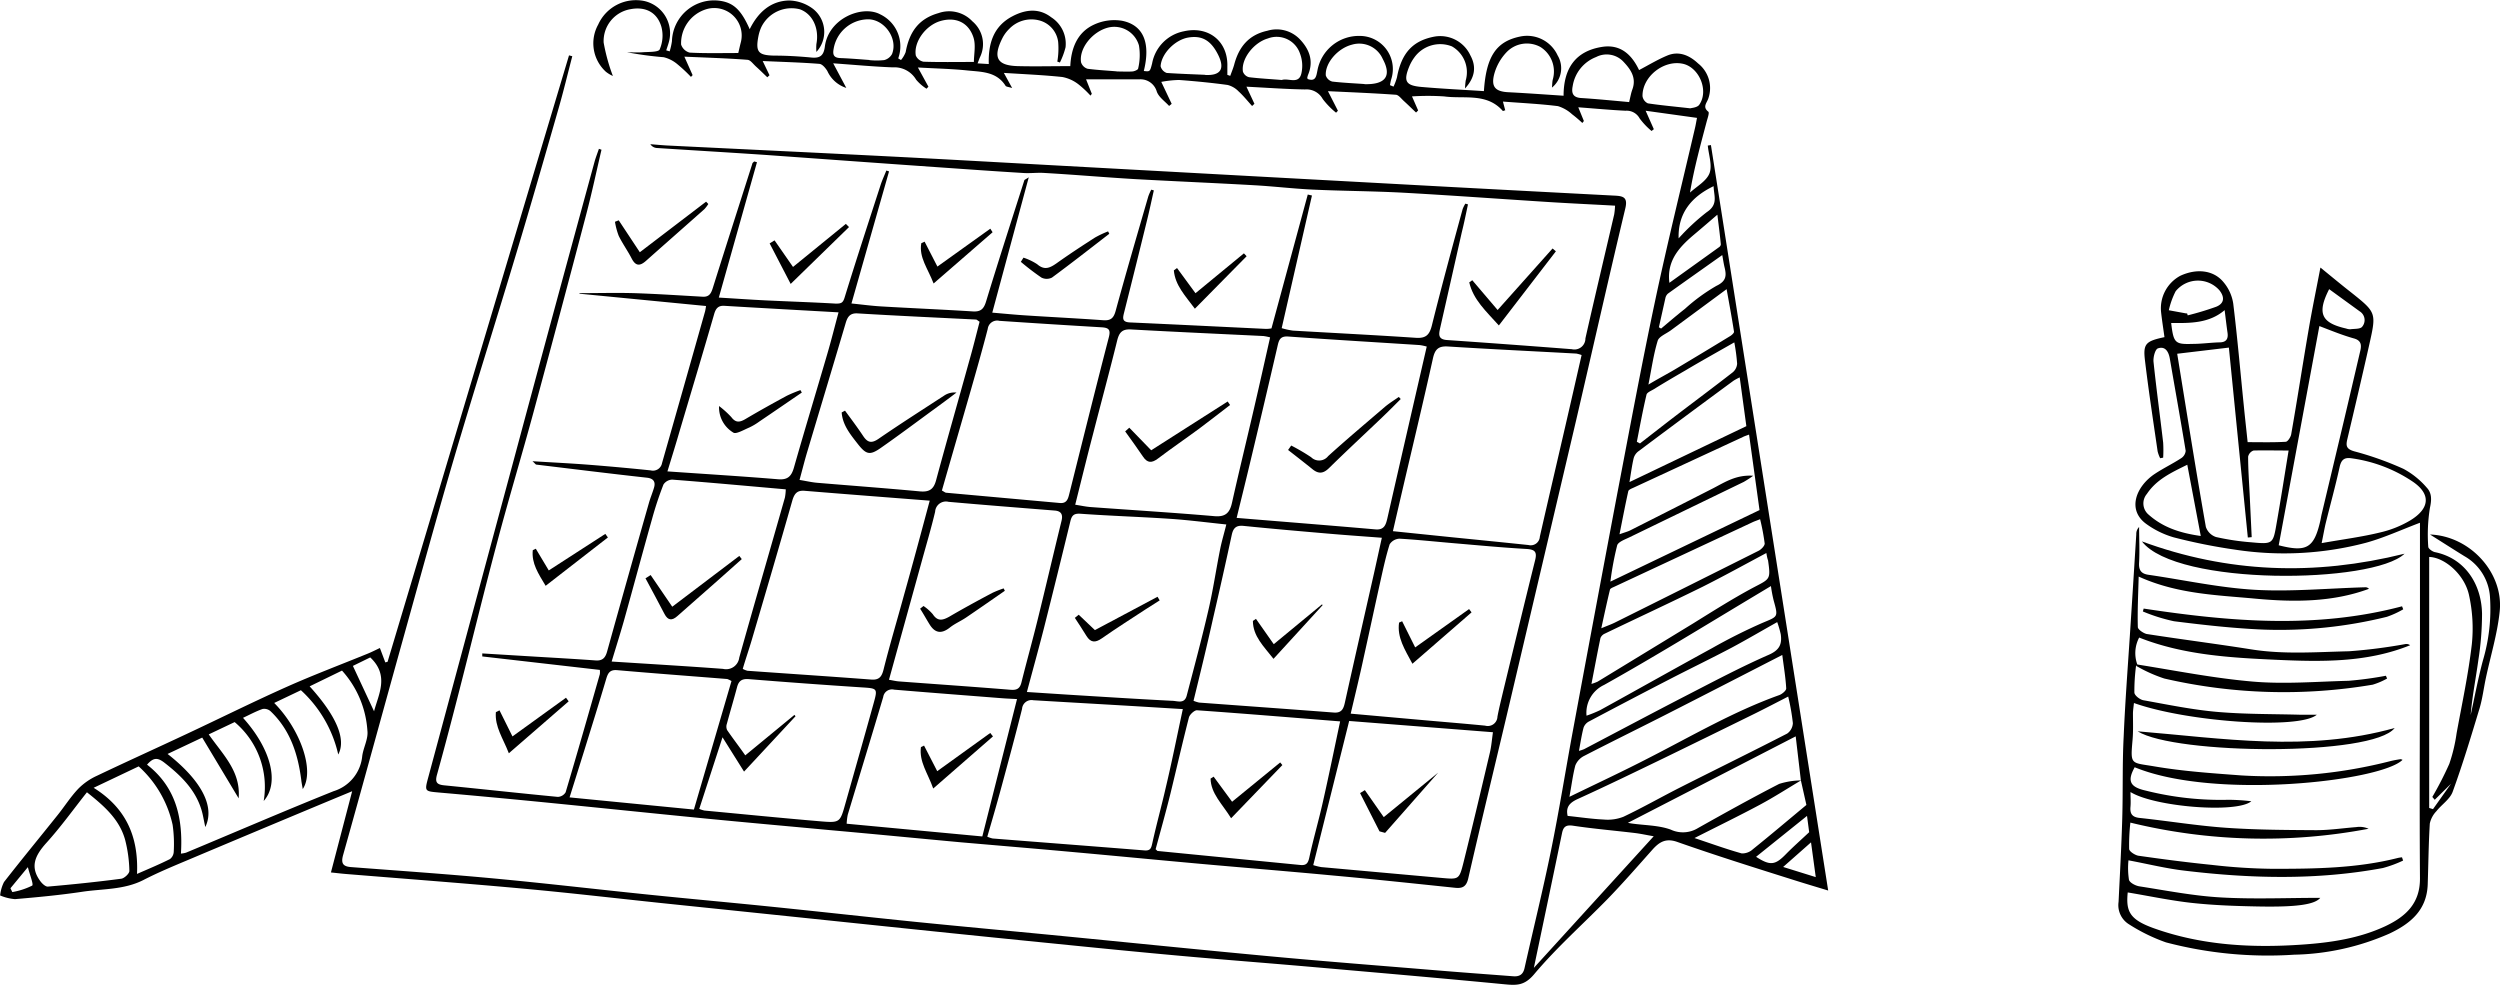 <svg xmlns="http://www.w3.org/2000/svg" viewBox="0 0 406.36 160.06"><title>picto-calendrier</title><g id="Calque_2" data-name="Calque 2"><g id="Calque_1-2" data-name="Calque 1"><path d="M61.75,105.33l.88,2.34.37-.1L92.49,9l.53.14c-.74,2.85-1.43,5.71-2.24,8.53-2.25,7.83-4.49,15.65-6.84,23.45C80.6,52.25,77.09,63.33,73.8,74.48c-2.88,9.79-5.57,19.64-8.31,29.47-3.25,11.65-6.43,23.32-9.71,35-.43,1.51.07,1.92,1.42,2,7.71.59,15.42,1.12,23.11,1.84,8.46.79,16.9,1.79,25.35,2.65,6.52.67,13,1.25,19.55,1.92,7.86.8,15.71,1.68,23.58,2.48,7.33.74,14.67,1.41,22,2.12,11.92,1.16,23.83,2.38,35.76,3.49,8.81.82,17.64,1.5,26.46,2.23,4.29.36,8.59.67,12.88,1,1,.09,1.66-.2,1.91-1.3,1.43-6.38,3-12.73,4.31-19.14s2.34-12.89,3.53-19.33q3.58-19.3,7.22-38.58c2-10.42,3.93-20.86,6.13-31.24,2-9.46,4.33-18.85,6.52-28.27.11-.45.18-.91.33-1.66L267.49,18l1.33,3-.37.29a11.62,11.62,0,0,1-1.94-2.05A2.39,2.39,0,0,0,264.22,18c-2.46-.12-4.91-.35-7.68-.56l.91,2.23-.25.32a21,21,0,0,0-1.67-1.42,6,6,0,0,0-2.3-1.32c-2.9-.36-5.82-.5-8.94-.74l.38,1.43c-.18,0-.36.14-.39.1-2.63-3-6.3-1.92-9.56-2.37a40.47,40.47,0,0,0-5.21,0l1,2.28-.34.34c-.67-.63-1.33-1.28-2-1.89-.42-.38-.86-1-1.32-1-3.52-.25-7-.39-11-.58L217.47,18l-.3.32A12.82,12.82,0,0,1,215,16.09a3,3,0,0,0-2.88-1.55c-3-.05-6.08-.27-9.52-.45l1.3,2.78-.38.36c-.72-.8-1.4-1.65-2.19-2.37a3.76,3.76,0,0,0-1.79-1.05c-2.62-.36-5.25-.61-7.88-.81a17.22,17.22,0,0,0-2.9.31l1.69,3.57-.42.34c-.7-.77-1.68-1.43-2-2.33a2.76,2.76,0,0,0-2.74-2c-2.86,0-5.71,0-8.76,0l.94,2.36-.22.29a16,16,0,0,0-2-1.87,6.11,6.11,0,0,0-2.56-1.15c-3-.32-6.08-.45-9.52-.67l1.35,2.46c-.53-.18-1-.19-1.09-.39-1.46-2.29-3.88-2.23-6.12-2.46-2.56-.27-5.14-.32-8.11-.49l1.71,3.12-.31.33a7.18,7.18,0,0,1-1.69-1.47,4.09,4.09,0,0,0-3.79-2c-3-.11-6.09-.4-9.69-.66l2.13,4a5.07,5.07,0,0,1-3.08-2.75c-.3-.49-.83-1.13-1.3-1.16-2.93-.23-5.88-.31-9.21-.46l1.11,2.31-.36.33c-.59-.56-1.17-1.14-1.78-1.69s-.95-1.12-1.46-1.15c-3.28-.25-6.57-.35-10.24-.51l1.34,3-.27.29a23.68,23.68,0,0,0-2.13-2,5.47,5.47,0,0,0-2.3-1.2,56,56,0,0,1-5.93-.8c.8,0,1.61.05,2.41,0,1-.08,2.63,0,2.86-.45a5.62,5.62,0,0,0,.28-3.71c-.7-2.37-2.61-3.3-5-2.85a5.25,5.25,0,0,0-4.38,5.43,30.38,30.38,0,0,0,1.5,5.43,5.38,5.38,0,0,1-1.13-.68A6.26,6.26,0,0,1,97.23,4,6.73,6.73,0,0,1,104.65.15a5.36,5.36,0,0,1,4.05,6.76c-.12.43-.27.84-.41,1.27l.56.17a11.14,11.14,0,0,0,.37-1.65,6.85,6.85,0,0,1,8-6.54c2.07.36,3.29,1.52,4.64,4.59C123.21,2,125.28.14,128.26.08a6.71,6.71,0,0,1,3.89,1.36,4.77,4.77,0,0,1,.55,7,8,8,0,0,1,0-1.28c.49-2.56-.63-4.92-2.69-5.65a5.46,5.46,0,0,0-6.24,2.85,6.55,6.55,0,0,0-.49,1.51c-.51,2.62,0,3.12,2.59,3.17,2,0,4,.12,6,.31,1.39.14,2-.28,2.2-1.73.55-4.65,6.1-6.85,9-5.29A5.75,5.75,0,0,1,146,9.49l.45.27a4.52,4.52,0,0,0,.76-1.29c.58-3.14,2-5.4,5.34-6.34a5.19,5.19,0,0,1,5.51,1.34,4.84,4.84,0,0,1,1.23,5.83c-.12.26-.2.54-.39,1l1.82.11c-.1-3.38.79-6.15,3.82-7.75,2.1-1.11,4.32-1.4,6.33.15a5.1,5.1,0,0,1,2.33,4.87,12.37,12.37,0,0,1-.92,2.48l-.42-.15A12.58,12.58,0,0,0,172,6.83a4.15,4.15,0,0,0-3.1-3.52,5,5,0,0,0-4.88,1.41,5.72,5.72,0,0,0-1.13,1.57c-1.53,3.1-.81,4.38,2.6,4.46,2.76.07,5.53,0,8.48,0C174.1,8,175,5.3,177.83,4a7.82,7.82,0,0,1,4.57-.62c3.5.71,4.64,3.65,3.52,8.16,1,.12,1,.12,1.35-1.23a6.51,6.51,0,0,1,5.14-5.22c4-.92,7.22,1.59,7.09,5.73,0,.45,0,.9,0,1.35l.47.16c.22-.62.48-1.23.65-1.86C201.39,7.59,203,5.65,206,5a5.22,5.22,0,0,1,5.22,1.32c1.56,1.61,2.36,3.53,1.41,5.81a2.88,2.88,0,0,0-.14.5s0,.1.08.22c1.32.47,1.39-.53,1.57-1.39a6.85,6.85,0,0,1,6.93-5.62,5.38,5.38,0,0,1,5.08,7c-.1.31-.15.64-.22,1l.58.24a9.16,9.16,0,0,0,.56-1.51c.73-3.94,2.55-5.95,6.09-6.62A5.4,5.4,0,0,1,239,9c1,1.83.77,3.58-.87,5.38a12,12,0,0,1,.11-1.28A4.83,4.83,0,0,0,236,7.54a5.17,5.17,0,0,0-6.13,1.83,6.87,6.87,0,0,0-.78,1.38c-1,2.42-.64,3.15,1.93,3.38,3.39.3,6.79.46,10.18.68.37-5.63,2-8.07,5.89-8.87A5.46,5.46,0,0,1,253.18,9a4.06,4.06,0,0,1-.92,5.24c.05-.55.05-.93.13-1.29a4.7,4.7,0,0,0-2-5.31,4.57,4.57,0,0,0-5.54.88A8.31,8.31,0,0,0,242.89,12c-.58,2.17.19,2.92,2.46,3,2.88.15,5.76.36,8.8.56,0-4.41,1.91-7.26,6.27-7.94,3.13-.49,4.91,1.46,6,3.77,1.54-.81,3-1.7,4.58-2.36,1.92-.81,3.65,0,5,1.27A5.1,5.1,0,0,1,277.68,16c-.23.72-1,1.37,0,2.16.19.15-.1,1-.24,1.49-1,3.8-2.06,7.6-2.74,11.65,1.1-1,2.69-1.88,3.17-3.14s-.14-3-.28-4.5l.51-.08,19.06,121.17c-2.14-.65-3.86-1.16-5.56-1.7-6.35-2-12.72-4-19-6.21-1.81-.63-2.85,0-3.94,1.19-2.43,2.73-4.83,5.49-7.37,8.11-4,4.09-8.27,7.87-11.92,12.21-1.54,1.83-2.79,1.83-4.69,1.65-10.4-1-20.8-1.9-31.2-2.81-7.29-.64-14.58-1.19-21.86-1.85-6.64-.6-13.28-1.26-19.91-1.93q-11.36-1.13-22.72-2.31l-19.19-2-22.36-2.32c-7.51-.79-15-1.67-22.53-2.35-9.52-.87-19-1.58-28.58-2.36-.75-.06-1.49-.15-2.54-.26l3.45-13.2-2.87,1.19q-12,5-24,10.06c-2.38,1-4.77,2-7.06,3.18-3.17,1.62-6.66,1.41-10,1.92-3.61.54-7.25.88-10.88,1.19a7.79,7.79,0,0,1-2.41-.6,6.3,6.3,0,0,1,.63-2.18c2.86-3.67,5.82-7.26,8.72-10.89,1.14-1.42,2.13-3,3.38-4.3a10.22,10.22,0,0,1,3-2.08c4.84-2.31,9.74-4.52,14.59-6.8,5.42-2.54,10.79-5.21,16.25-7.65,4.35-1.94,8.81-3.62,13.22-5.42C60.54,105.93,61.27,105.55,61.75,105.33Zm231,21.52c-2.22,1.32-4.4,2.73-6.68,3.95-3.4,1.82-6.88,3.51-10.64,5.42,2.79.93,5.21,1.81,7.68,2.5a2.57,2.57,0,0,0,1.82-.69c2.86-2.3,5.67-4.68,8.69-7.19l-.9-4-.84-7.15-27.28,14.06.58.1c2.14.31,4.42.28,6.39,1a4.67,4.67,0,0,0,4.44-.26c4.36-2.45,8.73-4.88,13.18-7.17A12.28,12.28,0,0,1,292.71,126.85ZM33.37,134.43c-.27-1.23-.38-2-.62-2.79-1-3.3-3.34-5.57-6-7.65-1.19-.93-1.85-.83-2.85.3,4.75,3.69,5.86,8.77,5.51,14.46a4.65,4.65,0,0,0,.82-.15c8-3.34,16-6.79,24-10a6.62,6.62,0,0,0,4.65-5.72c.19-1.39,1-2.78.84-4.11A16.11,16.11,0,0,0,55.59,109l-5.26,2.56c4.27,4.71,6,8.56,4.65,11.08a20.19,20.19,0,0,0-6.07-10.45l-4.34,2.07c4.31,4.37,6.61,11.06,4.64,14-.1-.62-.19-1-.24-1.47-.54-4.25-1.82-8.17-5-11.19a1.55,1.55,0,0,0-1.29-.36c-1.08.38-2.11.94-3.18,1.44,4.51,5,6,10.55,3.36,13.52a13.74,13.74,0,0,0-4.72-12.83l-4.21,2c2.27,3.27,5.24,6,4.86,10.39l-5.92-9.87-5.63,2.66C32.68,126.82,35,131.08,33.37,134.43ZM261.76,94.54,286,82.91l-1.7-12.27c-.49.18-.77.27-1,.39l-17.78,8.24c-.31.14-.79.32-.85.57-.49,2.2-.91,4.41-1.43,7,.9-.32,1.34-.43,1.74-.63q6.78-3.42,13.55-6.88c1.91-1,3.73-2.19,6.44-2a15.91,15.91,0,0,1-1.53,1c-6.19,3-12.39,6-18.57,9-.71.35-1.77.71-2,1.28A49.44,49.44,0,0,0,261.76,94.54Zm28.9,18.68c-1.94,1-3.65,1.89-5.38,2.75q-7.29,3.59-14.6,7.15c-4.72,2.28-9.43,4.57-14.2,6.74-1.33.6-2,1.31-1.67,2.76,2,.21,3.92.5,5.86.59a7,7,0,0,0,3.21-.45c3.08-1.46,6.06-3.16,9.11-4.71,5.83-2.95,11.69-5.82,17.5-8.81a2.19,2.19,0,0,0,.93-1.7A34.24,34.24,0,0,0,290.66,113.22Zm-35.56,16.3c4.6-2.24,8.85-4.22,13-6.37,7-3.58,13.72-7.52,21.12-10.17.46-.17,1.14-.74,1.12-1.09-.1-1.77-.4-3.53-.64-5.43-6.59,3.38-12.85,6.61-19.14,9.81-4.35,2.21-8.73,4.36-13.07,6.6a3,3,0,0,0-1.43,1.55C255.66,125.93,255.47,127.52,255.1,129.52Zm-5.78,27.8,19.48-21.39c-1.26-.22-2.15-.42-3.07-.53-3.33-.4-6.68-.68-10-1.18-1.17-.18-1.61.14-1.83,1.2C252.4,142.66,250.88,149.9,249.32,157.31ZM14.13,128.78c-2.21,2.79-4.27,5.67-6.64,8.28-1.78,2-2.66,3.82-.94,6.16.29.4.84.92,1.23.89,4-.35,8-.76,11.93-1.28.51-.07,1.34-.85,1.32-1.28a22.09,22.09,0,0,0-.68-5C19.44,133.18,16.92,131,14.13,128.78Zm273-38.9c-3.62,1.93-7,3.8-10.39,5.5-5.27,2.6-10.61,5.07-15.9,7.62a1.32,1.32,0,0,0-.7.72c-.5,2.39-.94,4.78-1.46,7.45a7.86,7.86,0,0,0,1-.37l15.54-9.47c3.22-2,6.38-4,9.71-5.79,2.8-1.47,2.9-1.29,2.46-4.44C287.27,90.77,287.2,90.43,287.11,89.88Zm-1-5.5c-.64.26-1,.37-1.3.52L262.38,95.38c-.26.12-.65.27-.69.47-.47,1.94-.89,3.89-1.41,6.27,1.14-.47,1.68-.66,2.2-.92q11.69-5.82,23.36-11.67c.44-.22,1-.8,1-1.18A35.46,35.46,0,0,0,286.09,84.38Zm2.78,16.72c-2.6,1.46-5,2.87-7.41,4.16-3.33,1.76-6.73,3.4-10.08,5.13q-6.59,3.4-13.14,6.88a1.84,1.84,0,0,0-.88,1c-.31,1.17-.49,2.39-.75,3.78a7.07,7.07,0,0,0,.84-.28c5.58-2.93,11.14-5.89,16.74-8.78,4.39-2.26,8.76-4.58,13.28-6.56,1.75-.77,2.17-1.73,1.94-3.34A17.46,17.46,0,0,0,288.87,101.1Zm-1-5.87-3,1.8c-8,4.8-16,9.73-24.17,14.3a5,5,0,0,0-2.86,5,20.44,20.44,0,0,0,2.21-.9c6.08-3.35,12.13-6.76,18.22-10.09a90.7,90.7,0,0,1,8.18-4.1c2.52-1.06,2.57-.89,1.81-3.63A22.47,22.47,0,0,1,287.85,95.23Zm-5.13-33.89a8.84,8.84,0,0,0-1,.54Q274,67.6,266.32,73.35a2.14,2.14,0,0,0-.77,1.1c-.27,1.13-.42,2.29-.69,3.91l19-9.09ZM22.27,142.05c2-.87,3.69-1.58,5.35-2.41a1.57,1.57,0,0,0,.62-1.19,21.93,21.93,0,0,0-.18-4.37,18,18,0,0,0-5.52-9.51l-7.32,3.48C20.43,131.3,22.54,135.92,22.27,142.05ZM281.9,55.65c-2.74,1.57-5.33,3-7.91,4.54-1.73,1-3.44,2-5.15,3.06-.44.27-1.12.53-1.21.9-.6,2.54-1.07,5.1-1.57,7.66l.51.27c1.88-1.46,3.76-2.93,5.65-4.38,3.13-2.39,6.29-4.74,9.4-7.16a2,2,0,0,0,.74-1.42A30.11,30.11,0,0,0,281.9,55.65ZM280.65,47l-9.06,6.69c-.74.55-1.92,1-2.14,1.69-.68,2.23-1,4.57-1.51,7.13,1.67-1,3-1.69,4.3-2.46q4.51-2.69,9-5.43c.26-.16.65-.51.61-.72C281.5,51.64,281.09,49.44,280.65,47ZM120,8.62c.15-.62.26-1.13.39-1.64A4.46,4.46,0,0,0,114.8,1.5a5.78,5.78,0,0,0-4.09,5.74,2,2,0,0,0,1.38,1.31C114.68,8.69,117.27,8.62,120,8.62Zm144.8,8c.21-.86.31-1.49.53-2.08.71-1.92-.31-3.31-1.49-4.55a3.73,3.73,0,0,0-4.4-.72A6.06,6.06,0,0,0,255.63,14c-.22,1.09,0,1.83,1.33,1.93C259.53,16.09,262.1,16.35,264.79,16.59Zm9.89,1c.21-.08,1.17-.11,1.51-.59,1.6-2.28,0-6.07-2.64-6.66-3.11-.69-6.63,2.08-6.58,5.26a1.53,1.53,0,0,0,.87,1.17C269.92,17.11,272,17.3,274.68,17.6Zm-93.16-6c.94,0,1.71.05,2.47,0,.35,0,1-.28,1-.49a9.46,9.46,0,0,0,.13-3.74,4.17,4.17,0,0,0-5-2.91c-2.57.65-4.77,3.39-4.41,5.65a1.61,1.61,0,0,0,1.06,1.05C178.39,11.39,180,11.47,181.52,11.6Zm-23.23-1.53c0-1.23.34-2.75-.07-4-.81-2.49-2.94-3.38-5.37-2.67s-4.38,3.44-4,5.61a1.71,1.71,0,0,0,1.25,1C152.7,10.12,155.29,10.07,158.28,10.07Zm50,2.93c1.07-.42,2.81.81,3.24-1.12a5.61,5.61,0,0,0-.24-3.21,4,4,0,0,0-5.21-2.44c-2.31.66-4.38,3.34-4.06,5.39a1.41,1.41,0,0,0,1,.91C204.76,12.76,206.53,12.85,208.32,13Zm-67-3.25a11.61,11.61,0,0,0,2.41,0A2,2,0,0,0,145,8.77c1-2.55-1.31-5.71-4-5.63a5.75,5.75,0,0,0-5.5,4.81c-.17.93,0,1.45,1.1,1.49C138.23,9.5,139.93,9.65,141.33,9.75Zm80.46,3.91c3.5.1,4.47-1.36,3-4.09a4.17,4.17,0,0,0-5-2.33c-2.33.59-4.4,3-4.26,5a1.51,1.51,0,0,0,1.06,1C218.42,13.47,220.25,13.55,221.79,13.66Zm-25.9-1.5c2.58.15,3.29-1,2.11-3.33s-2.64-3.11-4.81-2.75-4.38,2.61-4.51,4.66a1.54,1.54,0,0,0,1,1.1C191.76,12,193.83,12.07,195.89,12.16Zm73.76,41,.38.23c1.29-1.08,2.56-2.18,3.89-3.22A29.49,29.49,0,0,1,279,46.46c1.63-.77,1.64-1.69,1.32-3-.16-.66-.25-1.34-.38-2-3,2.13-5.92,4.18-8.82,6.26a1.33,1.33,0,0,0-.42.73C270.36,50,270,51.58,269.65,53.17Zm9.5-18.26c-1.27,1.09-2.32,2-3.4,2.91-2.55,2.12-4.85,4.36-4.37,8.14q4.07-2.92,8.11-5.82a.6.6,0,0,0,.25-.44C279.56,38.15,279.36,36.61,279.15,34.91Zm14.6,97.7-8.28,6.65c2.3,1.49,3.11,1.36,4.86-.44,1.12-1.14,2.32-2.2,3.77-3.56Zm-232.92-17c.72-2.76,2.52-5.82-.62-8.76l-2.82,1.38Zm212-76.82a35.17,35.17,0,0,1,4.63-4.32c1.93-1.27,1.12-2.71,1.11-4.22C274.9,32,272.72,34.69,272.85,38.76Zm22.34,103.77-.77-5.65-4.53,4ZM1.7,144.38,2,145a11.57,11.57,0,0,0,3.23-1.05c.26-.17-.37-1.7-.7-3Z"/><path d="M97.77,24.34c-.82,3.49-1.56,7-2.47,10.46Q91.05,51,86.69,67.11c-1.9,7-4,13.95-5.87,21-2.13,8-4.08,16-6.13,24-1.19,4.63-2.39,9.25-3.67,13.85-.33,1.2,0,1.57,1.17,1.69,6.16.61,12.32,1.29,18.48,1.88a1.55,1.55,0,0,0,1.27-.75c1.9-6.38,3.73-12.79,5.56-19.2a2.79,2.79,0,0,0,0-.69l-19.11-2.19,0-.49,8.88.54c3.18.19,6.36.37,9.54.6,1.09.08,1.57-.39,1.86-1.41q3.36-12.09,6.8-24.16c.24-.85.59-1.67.84-2.52s0-1.48-1.14-1.61c-6-.66-12-1.41-18-2.13-.09,0-.16-.14-.62-.55,3.26.2,6.11.34,9,.56q5.12.4,10.22.93a1.5,1.5,0,0,0,1.84-1.19q3.52-12.34,7-24.67a8.5,8.5,0,0,0,.15-.86l-20.57-2,0-.09c3,0,5.93-.08,8.88,0,3.72.12,7.43.37,11.14.58,1.16.07,1.42-.66,1.71-1.6,2.09-6.66,4.23-13.31,6.36-20,0-.15.2-.26.31-.39l.45.13-6.2,22c2.71.16,5.2.34,7.69.46,3.77.18,7.54.3,11.3.52.85,0,1.18-.06,1.46-1,1.88-6.11,3.87-12.18,5.84-18.26.26-.81.63-1.58.94-2.37l.44.14-6.11,21.47c1.76.18,3.3.39,4.86.48,4.95.29,9.9.5,14.85.81,1.29.08,1.8-.37,2.18-1.64,2-6.58,4.12-13.12,6.21-19.67,0-.08.18-.13.72-.49l-5.93,22c2,.17,3.81.35,5.61.46,4.13.27,8.25.47,12.38.77,1.21.09,1.72-.27,2.06-1.5,1.7-6.24,3.52-12.45,5.32-18.66a8.29,8.29,0,0,1,.47-1.06l.42.12c-.37,1.63-.71,3.26-1.11,4.87q-1.83,7.47-3.71,14.93c-.23.91-.41,1.6.94,1.66,7.37.33,14.74.7,22.11,1.05a5.54,5.54,0,0,0,.89-.08l5.9-21.76.68.16-4.92,21.56a12.58,12.58,0,0,0,1.82.4c6.66.39,13.32.72,20,1.17,1.64.11,2.21-.5,2.59-2,1.57-6.32,3.28-12.61,5-18.91a4.81,4.81,0,0,1,.45-.9l.42.12c-.32,1.51-.62,3-1,4.52q-1.75,7.77-3.51,15.53c-.22,1-.43,1.89,1.09,2q10.16.7,20.3,1.49A1.79,1.79,0,0,0,257.7,55c1.52-6.73,3.12-13.44,4.68-20.16a12.31,12.31,0,0,0,.14-1.41c-3.6-.2-7.11-.36-10.62-.58-7.89-.5-15.77-1.08-23.66-1.52-4.94-.27-9.89-.28-14.83-.51-3.18-.15-6.35-.53-9.53-.71-6.48-.37-13-.64-19.44-1-4.91-.29-9.81-.72-14.72-1-1.17-.08-2.35.1-3.52,0-4.46-.27-8.91-.59-13.36-.9-9.34-.65-18.68-1.33-28-2-6-.41-12-.76-18-1.15a1.37,1.37,0,0,1-1.13-.62c.92.07,1.84.16,2.76.21,12.2.6,24.41,1.18,36.61,1.8,8.43.43,16.86.91,25.29,1.37l32.89,1.8,32.72,1.78q13.26.71,26.51,1.4c1.41.07,2.12.31,1.69,2.09-2.74,11.47-5.33,23-8,34.47Q250.82,91.18,245.45,114c-2.26,9.59-4.59,19.16-6.79,28.76-.32,1.42-1,1.67-2.19,1.54-6.63-.69-13.26-1.4-19.89-2-7.11-.67-14.22-1.24-21.34-1.88s-14.45-1.35-21.68-2c-5.76-.52-11.52-1-17.28-1.5-7.17-.66-14.33-1.36-21.5-2-6.75-.63-13.51-1.23-20.27-1.89-8.69-.85-17.38-1.76-26.07-2.62q-8.54-.84-17.09-1.59c-2.33-.21-2.36-.17-1.73-2.5q6.92-25.71,13.85-51.42Q90,50.59,96.63,26.33c.2-.73.48-1.43.72-2.14ZM257.08,57.71a5.26,5.26,0,0,0-.87-.24c-6.95-.38-13.9-.71-20.84-1.15-1.58-.1-2.14.46-2.47,2-1.58,7.13-3.29,14.24-4.95,21.36-.5,2.15-1,4.3-1.54,6.66l9.72,1c4.1.41,8.21.82,12.31,1.25a1.48,1.48,0,0,0,1.85-1.35c1.36-6,2.78-12.05,4.17-18.08C255.35,65.31,256.21,61.53,257.08,57.71Zm-90.16,54.77,6.62.43c5.65.35,11.3.71,16.95,1,.86,0,2,.57,2.39-.79,1.22-4.66,2.47-9.32,3.55-14,.76-3.26,1.24-6.58,1.9-9.87.26-1.3.65-2.57,1-4-3.17-.33-6.08-.71-9-.91-4.88-.33-9.77-.48-14.64-.83-1.07-.08-1.46.2-1.7,1.19q-2.1,8.67-4.28,17.31C168.84,105.42,167.91,108.75,166.92,112.47Zm39.53-57.64a8.86,8.86,0,0,0-1.08-.22c-7.18-.35-14.35-.67-21.53-1.07-1.43-.08-1.92.48-2.25,1.8-1.23,5-2.59,10-3.89,15.07-1,3.81-1.93,7.63-2.93,11.62.92.14,1.72.32,2.52.38,6.7.49,13.41.9,20.11,1.48,1.84.16,2.5-.58,2.86-2.2,1.14-5.11,2.39-10.2,3.57-15.31C204.71,62.6,205.55,58.82,206.45,54.83Zm25.45,1.49a8.72,8.72,0,0,0-1.13-.24c-7.12-.46-14.25-.88-21.37-1.39-1.36-.1-1.53.62-1.76,1.63q-2.19,9.48-4.46,18.94c-.69,2.9-1.41,5.8-2.17,8.91,7.66.63,15.11,1.22,22.57,1.87,1.42.12,1.68-.76,1.92-1.77C227.61,75,229.73,65.79,231.91,56.32ZM194,113.91a5.3,5.3,0,0,0,.91.29c7.29.54,14.59,1.06,21.88,1.62,1.26.1,1.58-.56,1.81-1.61,1.55-7,3.15-14,4.73-21,.42-1.87.82-3.73,1.28-5.8-3.19-.24-6.06-.44-8.92-.69-4.53-.39-9.05-.78-13.57-1.24-1.22-.12-1.67.37-1.91,1.48q-1.47,6.82-3.05,13.62C196.18,105,195.11,109.38,194,113.91ZM219.55,116l12.34,1.1c3.17.28,6.35.54,9.51.85a1.57,1.57,0,0,0,2-1.46c.25-1.33.58-2.65.9-4,1.73-7.15,3.45-14.31,5.23-21.45.34-1.37-.07-1.73-1.43-1.81-3.88-.22-7.76-.59-11.63-.92-3-.25-6-.58-9-.75a2,2,0,0,0-1.59.91c-.63,2-1.08,4.1-1.54,6.17-.91,4.09-1.78,8.18-2.69,12.27C221,109.95,220.27,112.91,219.55,116ZM151.12,81.38c-6.93-.54-13.62-1.05-20.3-1.6-1.16-.1-1.64.34-2,1.47-2.16,7.6-4.39,15.17-6.62,22.75-.46,1.56-1,3.11-1.47,4.72a3.16,3.16,0,0,0,.77.31c6.71.48,13.42.92,20.12,1.43,1.3.1,1.71-.49,2-1.64,1-4,2.22-8.06,3.32-12.1C148.36,91.68,149.71,86.64,151.12,81.38ZM160.48,136a4.55,4.55,0,0,0,.86.29c8.23.65,16.46,1.28,24.69,1.94,1,.08,1.1-.41,1.28-1.21.66-3,1.48-5.94,2.16-8.93,1-4.18,1.83-8.37,2.79-12.83l-7.19-.44c-5.7-.34-11.4-.66-17.1-1a1.54,1.54,0,0,0-1.84,1.4c-1.06,4.23-2.2,8.44-3.34,12.65C162.06,130.58,161.27,133.28,160.48,136Zm-16-25.51c.61.1,1.12.23,1.63.27,6.05.45,12.11.87,18.16,1.36,1,.08,1.51-.18,1.76-1.2.84-3.38,1.78-6.73,2.61-10.1,1.33-5.37,2.58-10.77,3.9-16.14.25-1,0-1.6-1.09-1.69-5.75-.46-11.51-.91-17.26-1.42A1.76,1.76,0,0,0,152,83.18c-.64,2.69-1.43,5.34-2.16,8C148.08,97.55,146.32,103.9,144.49,110.52Zm14.74-58.2c-.3-.18-.44-.35-.59-.35-6.41-.32-12.83-.61-19.24-1-1.22-.07-1.63.55-1.93,1.57-2.07,7-4.18,14-6.27,21-.43,1.44-.79,2.9-1.23,4.5,1.09.18,1.94.38,2.81.46,5.58.47,11.16.88,16.73,1.4,1.51.14,2.25-.3,2.65-1.79,1.73-6.42,3.57-12.81,5.34-19.22C158.11,56.71,158.66,54.5,159.22,52.32ZM153.1,79.73c.37.2.52.34.68.36l18.5,1.67c1.14.1,1.33-.69,1.54-1.54,2.12-8.46,4.22-16.93,6.41-25.38.33-1.26,0-1.57-1.19-1.64q-8.3-.49-16.59-1.05a1.54,1.54,0,0,0-1.9,1.32c-.86,3.31-1.79,6.59-2.73,9.88C156.26,68.78,154.68,74.21,153.1,79.73Zm-53.67,27.8c6.24.4,12.17.75,18.09,1.19a2.15,2.15,0,0,0,2.64-1.83c2.43-8.67,4.95-17.32,7.42-26a7.77,7.77,0,0,0,.14-1.35c-6.26-.55-12.35-1.11-18.45-1.58a1.76,1.76,0,0,0-1.43.8A56.53,56.53,0,0,0,106,84.31c-1.57,5.56-3.06,11.14-4.62,16.71C100.79,103.09,100.14,105.15,99.42,107.53Zm118.41,9.73c-7.9-.63-15.59-1.27-23.29-1.81-.42,0-1.17.69-1.3,1.18-1.05,4.1-2,8.25-3,12.36-.76,3.07-1.62,6.11-2.41,9.05.23.2.27.27.31.28l23.21,2.28c1,.1,1.27-.32,1.47-1.26.65-3,1.51-5.93,2.18-8.92C216,126.06,216.89,121.68,217.83,117.26Zm-4.38,23.36a9.81,9.81,0,0,0,1.3.32l19.54,1.76c2.81.25,2.88.29,3.58-2.5,1.48-5.94,2.89-11.9,4.29-17.86.26-1.11.34-2.25.5-3.32l-23.37-1.83Zm-105-64c6.14.43,12.08.79,18,1.28,1.57.13,2.18-.47,2.59-1.9,1.76-6.18,3.63-12.33,5.43-18.5.64-2.18,1.19-4.38,1.82-6.73-6.35-.36-12.45-.69-18.55-1.06-1-.06-1.4.41-1.67,1.35-1.83,6.34-3.73,12.67-5.61,19C109.86,72.17,109.2,74.29,108.49,76.61Zm20.67,39.58.18.22-8.37,9-3.5-5.58-3.78,11.64a4.93,4.93,0,0,0,.84.27c6.28.59,12.55,1.22,18.84,1.75,3.2.27,3.21.19,4.08-2.91,1.54-5.45,3.09-10.89,4.6-16.34.66-2.37.57-2.36-1.94-2.52q-9.18-.6-18.35-1.34c-1.1-.09-1.64.24-1.92,1.28-.53,2-1.13,4-1.67,6a1.36,1.36,0,0,0,.05,1c.95,1.39,2,2.74,2.95,4.11Zm30.54,19.76,5.64-22.33c-1.13-.06-1.93-.09-2.73-.16-5.75-.45-11.5-.89-17.24-1.37a1.44,1.44,0,0,0-1.78,1.2c-1.89,6.38-3.84,12.74-5.76,19.12a9.44,9.44,0,0,0-.18,1.47Zm-46.88-4.37,6.11-20.89a3.86,3.86,0,0,0-.69-.33c-6-.48-11.94-.92-17.9-1.44-1.18-.1-1.5.48-1.78,1.44-1.15,3.89-2.37,7.77-3.57,11.65-.76,2.44-1.53,4.88-2.38,7.59Z"/><path d="M347.21,108.16a31.74,31.74,0,0,0-.28,4.4c0,.46.89,1.16,1.46,1.26,4,.72,8,1.55,12.05,1.9,4.51.39,9.06.33,13.59.46.73,0,1.47,0,2.55,0-2.94,2.47-21.21,1.14-29.72-1.91-.06.6-.15,1.14-.16,1.68,0,1.42.06,2.84-.06,4.25-.37,4.23-.32,3.71,3.59,4.38,4.64.79,9.37,1.11,14.07,1.46a78.87,78.87,0,0,0,24.34-2.35c.52-.12,1-.21,1.56-.29.1,0,.21.07.32.11-3.56,3.5-30.63,6.54-43.54,1.2-1.23,2.22-.79,3.21,1.76,3.79A50,50,0,0,0,362.24,130a33,33,0,0,1,3.7.24c-2.38,2-15.74.92-19.64-1.5,0,.87.06,1.62,0,2.36-.11,1.14.23,1.72,1.49,1.85,4.69.5,9.35,1.27,14.05,1.6,4.87.34,9.76.36,14.64.39,2.17,0,4.35-.33,6.52-.5a3.58,3.58,0,0,1,2,.27,91.23,91.23,0,0,1-38.72-1,32.58,32.58,0,0,0-.2,4.27c0,.41.92,1,1.48,1.11,4,.57,7.95,1.09,11.94,1.49a93.84,93.84,0,0,0,9.88.64c6.84,0,13.7-.07,20.4-1.77a6.3,6.3,0,0,1,.65-.1l.18.53a19.83,19.83,0,0,1-3.28,1.21c-10.72,2-21.49,1.72-32.25.43-3-.35-5.86-1.07-9.11-1.68a12.58,12.58,0,0,0,.08,3.16c.12.49,1.11,1,1.76,1.08,4.37.68,8.74,1.54,13.13,1.79,5.38.31,10.8.07,16.21.07-.91,1.09-3.8,1.53-10.24,1.4-3.53-.07-7.07-.19-10.57-.57s-7-1.13-10.49-1.71c-.31,3.06.29,4.4,4.21,5.81,7.79,2.79,15.91,3.24,24.11,2.67,4.68-.32,9.29-1,13.57-3,3.27-1.55,5.64-3.67,5.61-7.78-.09-13,0-26,0-39,0-5.32,0-10.64,0-16,0-1,0-2,0-2.79-3,1.13-5.84,2.45-8.8,3.26a52.25,52.25,0,0,1-21.2,1.12,91.71,91.71,0,0,1-10-2A14.35,14.35,0,0,1,349,85.26c-3.4-2.33-1.77-6.25,1.29-8.26,1.38-.91,2.88-1.63,4.26-2.53a1.61,1.61,0,0,0,.72-1.19c-.82-5-1.72-10-2.58-15-.2-1.14-.76-2.06-1.94-1.65-.45.16-.78,1.45-.71,2.17.46,4.4,1.06,8.77,1.57,13.16a20.94,20.94,0,0,1,0,2.43l-.49.09a5.54,5.54,0,0,1-.41-1.11c-.71-4.9-1.46-9.79-2.05-14.71-.34-2.79.08-3.2,3.16-3.86-.18-1.33-.4-2.7-.55-4.07a6,6,0,0,1,3.12-5.9c2.62-1.22,5.38-.95,7,1A7,7,0,0,1,363,49.35c.68,5.56,1.16,11.14,1.73,16.72.19,1.93.41,3.85.61,5.8,2.1,0,4.15.06,6.18-.06.33,0,.82-.76.9-1.22,1-5.69,1.87-11.4,2.85-17.1.55-3.22,1.22-6.43,1.9-10,1.87,1.52,3.39,2.79,4.94,4,4.17,3.32,4.17,3.32,3,8.53s-2.35,10.23-3.56,15.34c-.25,1.05-.22,1.62,1.12,2a51.51,51.51,0,0,1,8,2.85,13.28,13.28,0,0,1,3.8,3.07c.8.85.8,1.94.5,3.27a27.09,27.09,0,0,0-.27,6.32c0,.31.68.8,1.1.88,4.85,1,7.55,5.16,7.64,10a48.88,48.88,0,0,1-.6,7.55c-.41,3-1,5.91-1.25,8.93.66-3,1.22-6,2-8.9A29.42,29.42,0,0,0,404.73,97a8.23,8.23,0,0,0-4.16-6.6c-1.78-1.1-3.54-2.23-5.59-3.52,6.53.24,12,6.25,11.33,12.51-.38,3.66-1.49,7.25-2.26,10.88-.34,1.61-.54,3.26-1,4.83-1.38,4.56-2.75,9.12-4.38,13.59-.44,1.22-1.8,2.08-2.66,3.18a4.12,4.12,0,0,0-1.06,2c-.2,3.3-.23,6.6-.34,9.9-.15,4.18-2.82,6.38-6.27,8a40.39,40.39,0,0,1-15.45,3.41,65.1,65.1,0,0,1-20.82-2,28.9,28.9,0,0,1-6-2.93,3.66,3.66,0,0,1-1.71-3.65c.22-4.53.47-9.07.6-13.6s0-8.84.23-13.26c.23-5.45.64-10.89,1-16.34s.7-11,1.05-16.56a1.6,1.6,0,0,1,.46-1.18c0,1.91.1,3.82,0,5.72-.09,1.26.28,1.87,1.53,2.05,5.78.84,11.53,2.11,17.33,2.44s11.87-.24,17.81-.41a.8.8,0,0,1,.69.25c-6,2.22-12.34,2.17-18.56,1.59s-12.61-.74-18.87-3.58c-.08,2.94-.21,5.57-.14,8.2,0,.4.89,1,1.43,1.13,5.65.88,11.32,1.6,17,2.5,5.29.85,10.59.43,15.88.31a84.77,84.77,0,0,0,9.12-1.16,1,1,0,0,1,.83.18c-7.06,2.86-14.53,2.7-21.9,2.36s-15-.78-22.14-3.61a5.43,5.43,0,0,0-.29,4.42ZM372,73.23c-2.09,0-3.9-.05-5.7,0a1.36,1.36,0,0,0-.88,1c0,2,.15,4.1.25,6.15l.33,6.93-.63.06-3.08-30.87-8.4,1c1.52,9.32,3,18.74,4.66,28.15a2.61,2.61,0,0,0,1.65,1.64,40,40,0,0,0,5.75.86c3.49.32,3.52.29,4.1-3.09C370.71,81.3,371.31,77.47,372,73.23ZM377,53l-6.61,35.63c4.52,1.16,5.73.47,6.75-3.92.09-.4.15-.81.25-1.21q1.76-7.39,3.52-14.79,1.38-5.84,2.74-11.69c.22-.94.15-1.67-1-2C380.74,54.49,378.93,53.74,377,53ZM395.75,130l-.39-.46a56.28,56.28,0,0,0,2.76-5.38,26.9,26.9,0,0,0,1.19-5c.88-4.8,1.91-9.59,2.47-14.44a25,25,0,0,0-.46-8c-.73-3.37-4-6.13-6.47-6.19v40.8l.62.19,2.93-4.13ZM377.37,88.28c3.47-.62,6.53-1,9.53-1.74a17,17,0,0,0,4.87-1.95c3.21-1.95,3.36-4.28.44-6.28a23.55,23.55,0,0,0-10-3.82c-1.16-.17-1.66.24-1.92,1.43-.68,3.1-1.53,6.16-2.29,9.25C377.81,86,377.66,86.87,377.37,88.28Zm-19.65-1.16-2.19-11.58c-2.66,1.31-5,2.4-6.57,4.75a2.38,2.38,0,0,0,.28,3.36C351.5,85.66,354.22,86.63,357.72,87.12ZM355.5,50.94l.1.32a47.77,47.77,0,0,0,4.63-1.4c1.33-.54,1.41-1.56.51-2.69a4.66,4.66,0,0,0-7.1.17,12.74,12.74,0,0,0-1.11,3.09l2.79.51Zm-2.59,1.56c.39,3.26.61,3.49,3.46,3.4,1.47,0,2.93-.21,4.39-.25,1.08,0,1.46-.54,1.31-1.57s-.3-2.32-.47-3.67C359.07,52.57,356,52.53,352.91,52.5ZM378.59,47c-2,3.93-1.29,5.48,2.76,6.4a2,2,0,0,0,.69.12c.67-.1,1.64,0,1.94-.44a1.67,1.67,0,0,0-.42-2.47Z"/><path d="M348.44,98.92c14,2.12,28,3.34,42-.37l.19.49a14.85,14.85,0,0,1-2.66,1.22,72.53,72.53,0,0,1-20,2.08c-4.88-.2-9.75-.75-14.6-1.36a28.43,28.43,0,0,1-5.06-1.59Z"/><path d="M390.85,90c-5.09,4.91-37.08,5.3-42.7-2C362.06,93.12,376.15,93.66,390.85,90Z"/><path d="M389.24,118.33c-3.55,4.64-35.69,4.35-41.78.54C361.26,120,375.08,122.3,389.24,118.33Z"/><path d="M347.34,108c6.28,1,12.54,2.25,18.86,2.79,5.13.44,10.34,0,15.52-.13a58.34,58.34,0,0,0,6.09-.82l.2.45a11.57,11.57,0,0,1-2.34,1,86.44,86.44,0,0,1-33.88-1,24,24,0,0,1-4.59-2.07Z"/><path d="M100.57,35.81,104,41l10.77-8.22.36.38a5.33,5.33,0,0,1-.64.84c-3.16,2.81-6.34,5.6-9.5,8.41-1,.88-1.68.84-2.32-.4s-1.48-2.41-2.1-3.67a11.62,11.62,0,0,1-.61-2.29Z"/><path d="M239.31,45.55l4.12,4.84,8.93-10,.54.46-9.27,12.05c-2.08-2.32-4.16-4.18-4.81-7Z"/><path d="M138,36.91l-9.48,9.24-3.42-6.59.8-.49,3,4.32,8.59-7Z"/><path d="M92.43,114l-9.72,8.44c-.94-2.44-2.3-4.29-2.11-6.68l.59-.3,2.11,4.24L92,113.41Z"/><path d="M89.2,92.72l9.19-5.94.42.58L88.69,95.22c-1.19-2-2.31-3.64-2.09-5.79l.49-.24Z"/><path d="M161.34,37.75l-9.59,8.33c-.94-2.46-2.4-4.23-2-6.55l.54-.25,2.08,4.05,8.6-6.16Z"/><path d="M194.22,50.18c-1.57-2.12-3.2-3.79-3.42-6.23l.52-.38,3,4.09,7.87-6.48.44.47Z"/><path d="M180.31,38c-3.1,2.39-6.17,4.8-9.32,7.12a1.89,1.89,0,0,1-1.71,0,41.18,41.18,0,0,1-3.35-2.56l.43-.68a9.62,9.62,0,0,1,2.22,1.06c1.15,1,2,.66,3.11-.11,2.06-1.47,4.18-2.86,6.3-4.22a16.59,16.59,0,0,1,2.12-1Z"/><path d="M175.34,99.92l2.63,2.5L188.15,97l.35.59c-.74.47-1.48.93-2.22,1.41-2.41,1.58-4.84,3.12-7.2,4.77-1.06.74-1.8.69-2.48-.4s-1.26-2-1.89-2.94Z"/><path d="M187.12,73.19l12.43-7.93.39.57c-1.67,1.28-3.33,2.58-5,3.83-2.22,1.64-4.5,3.19-6.7,4.86-1,.76-1.73.79-2.46-.31-.93-1.39-1.92-2.73-2.89-4.09l.67-.6Z"/><path d="M209.88,72.42a33.37,33.37,0,0,1,3.24,1.9,1.85,1.85,0,0,0,2.76-.18c3-2.72,6.12-5.34,9.22-8,.71-.6,1.51-1.09,2.27-1.62l.31.34c-1,1-2.05,2.06-3.1,3.06-2.85,2.72-5.74,5.4-8.55,8.16-.88.86-1.63,1-2.6.26-1.34-1.08-2.7-2.14-4.06-3.2Z"/><path d="M207,107.09c-1.6-2.05-3.33-3.67-3.35-6.16l.5-.34,2.89,4.12,7.85-6.48.09.14Z"/><path d="M239.19,99.54l-9.61,8.35c-1.26-2.35-2.51-4.28-2.17-6.69l.5-.22,2.12,4.25L238.79,99Z"/><path d="M150.11,98.5a7.63,7.63,0,0,1,1.51,1.34c.78,1.19,1.59,1,2.66.41,2.29-1.34,4.62-2.61,7-3.87a16.23,16.23,0,0,1,1.86-.74l.19.39c-2.1,1.46-4.2,2.92-6.32,4.36-.88.59-1.87,1-2.7,1.68-1.32,1-2.34.82-3.2-.56-.53-.85-1-1.72-1.55-2.57Z"/><path d="M137.35,66.75c1,1.36,2,2.69,2.94,4.1.74,1.13,1.4,1.25,2.55.45,3.49-2.4,7.07-4.68,10.63-7a3,3,0,0,1,2-.49c-1.3,1-2.59,1.94-3.89,2.89-2.8,2.05-5.58,4.13-8.43,6.12-1.75,1.22-2.35,1.08-3.69-.62-1.21-1.55-2.5-3.09-2.65-5.16Z"/><path d="M109.27,98.62l10.9-8.26.4.52-4,3.56c-2.16,1.9-4.33,3.8-6.48,5.71-.87.77-1.52.71-2.08-.35-1-1.94-2.06-3.87-3.09-5.8l.84-.53Z"/><path d="M200.11,133c-1.47-2.37-3.28-4-3.34-6.44l.5-.32,3,4.08,7.82-6.39.35.43Z"/><path d="M224.23,135.13l-3.16-6.22.78-.48,3.07,4.39,8.84-7.23-8.62,9.79Z"/><path d="M116.88,66a15.21,15.21,0,0,1,2,1.81c.7.93,1.35.85,2.26.32,2.23-1.32,4.5-2.58,6.77-3.81a21.79,21.79,0,0,1,2.2-.91l.22.4c-2.29,1.56-4.58,3.14-6.88,4.69a9.87,9.87,0,0,1-1.68,1c-.86.36-2.16,1.13-2.58.81A4.77,4.77,0,0,1,116.88,66Z"/><path d="M152.34,125.35l8.62-6.21.44.56-9.71,8.47c-.88-2.5-2.31-4.33-2-6.73l.51-.25Z"/></g></g></svg>